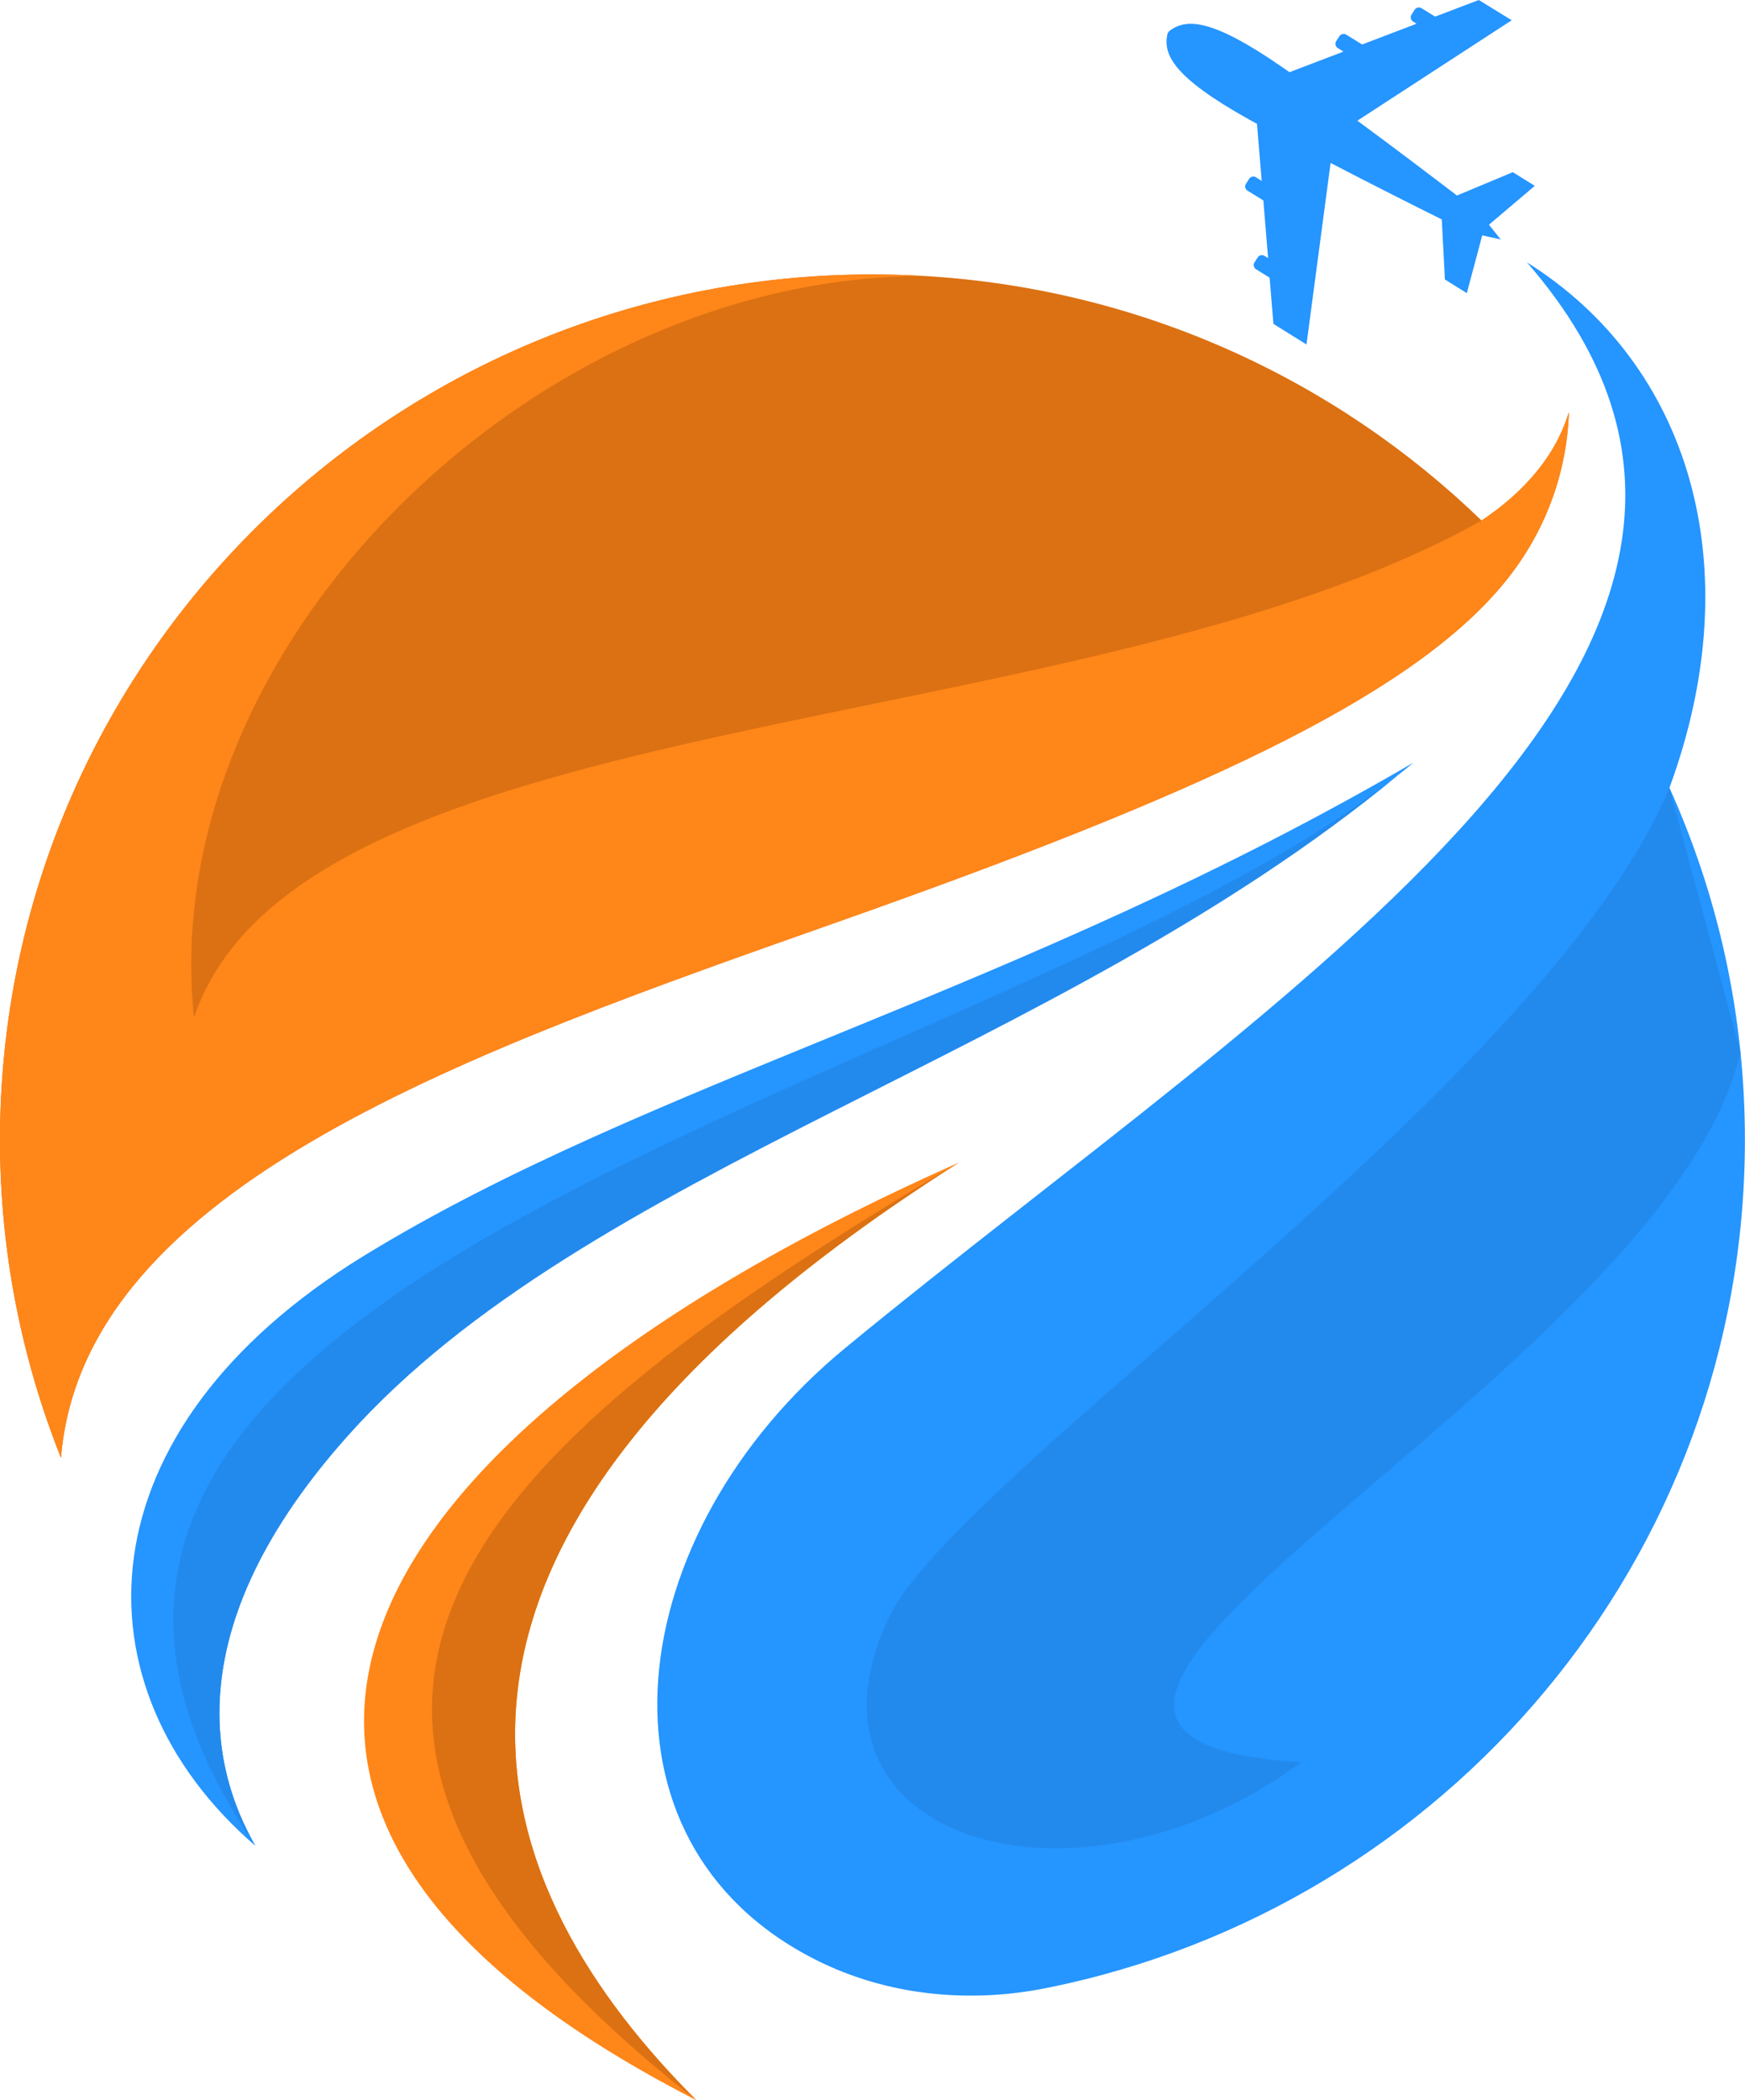 <svg width="54" height="65" viewBox="0 0 54 65" fill="none" xmlns="http://www.w3.org/2000/svg">
<g clip-path="url(#clip0_2265_11470)">
<path d="M36.123 1.068C36.001 1.679 36.278 2.374 38.658 3.701C38.738 3.746 38.818 3.791 38.898 3.833L39.044 5.599L38.868 5.488C38.797 5.443 38.7 5.464 38.655 5.536L38.557 5.689C38.511 5.76 38.533 5.856 38.605 5.9L39.095 6.204L39.242 7.989L39.132 7.92C39.06 7.875 38.964 7.896 38.919 7.968L38.821 8.121C38.775 8.192 38.797 8.288 38.868 8.333L39.289 8.594L39.407 10.024L40.43 10.662L41.176 5.044C42.464 5.713 43.729 6.35 44.617 6.791L44.713 8.65L45.392 9.073L45.869 7.283L46.442 7.413L46.077 6.955L47.495 5.752L46.815 5.329L45.086 6.051C44.3 5.451 43.172 4.595 42.005 3.735L46.781 0.627L45.763 0L44.411 0.515L43.99 0.254C43.919 0.209 43.823 0.23 43.777 0.301L43.679 0.455C43.633 0.526 43.655 0.621 43.727 0.666L43.836 0.735L42.152 1.377L41.661 1.073C41.589 1.028 41.493 1.05 41.448 1.121L41.349 1.274C41.304 1.346 41.325 1.441 41.398 1.486L41.573 1.597L39.905 2.234C39.831 2.181 39.753 2.128 39.679 2.078C37.44 0.526 36.688 0.584 36.188 0.957C36.158 0.986 36.132 1.026 36.123 1.068Z" fill="#2595FF"/>
<path d="M48.55 12.755C48.492 14.584 47.849 16.504 46.458 18.148C43.487 21.669 36.806 24.686 26.077 28.479C14.665 32.511 2.577 36.666 1.887 45.12C0.674 42.072 0 38.755 0 35.281C0 20.488 12.091 8.494 26.999 8.494C27.537 8.494 28.065 8.512 28.592 8.541C35.295 8.93 41.336 11.745 45.848 16.11C46.906 15.407 48.084 14.309 48.55 12.755Z" fill="#DB7112"/>
<path d="M21.548 65C3.307 55.663 11.408 44.076 29.677 35.979C10.34 48.24 15.198 58.648 21.548 65Z" fill="#FF8619"/>
<path d="M43.74 23.602C43.58 23.739 43.412 23.871 43.242 24.006C32.587 32.78 18.183 36.111 10.748 44.451C4.999 50.902 6.924 55.404 7.902 57.127C2.233 52.231 2.425 44.288 11.267 38.863C20.11 33.446 31.529 30.731 43.74 23.602Z" fill="#2595FF"/>
<path d="M48.55 12.755C48.492 14.584 47.849 16.504 46.458 18.148C43.487 21.669 36.806 24.686 26.077 28.479C14.665 32.511 2.577 36.666 1.887 45.12C0.674 42.072 0 38.755 0 35.281C0 20.488 12.091 8.494 26.999 8.494C27.537 8.494 28.065 8.512 28.592 8.541C16.461 8.562 4.808 20.014 6.004 31.49C9.29 21.701 33.533 23.039 45.848 16.11C46.906 15.407 48.084 14.309 48.55 12.755Z" fill="#FF8619"/>
<path d="M51.662 24.382C54.194 17.49 52.254 11.251 47.252 8.121C57.533 19.933 39.558 30.676 26.159 41.718C19.187 47.463 18.001 56.99 25.231 60.649C27.435 61.764 29.983 62.016 32.408 61.524C44.725 59.039 53.997 48.235 53.997 35.281C53.999 31.398 53.163 27.71 51.662 24.382Z" fill="#2595FF"/>
<path d="M51.662 24.382C47.819 33.56 29.658 45.586 27.52 50.04C24.232 56.898 33.247 59.713 40.272 54.54C26.953 53.752 51.478 42.694 53.861 32.569" fill="#238AED"/>
<path d="M21.549 65C5.823 52.702 15.121 44.602 29.677 35.979C10.34 48.24 15.198 58.648 21.549 65Z" fill="#DB7112"/>
<path d="M43.242 24.009C32.587 32.78 18.183 36.111 10.748 44.452C5 50.902 6.924 55.404 7.902 57.127C-4.296 39.304 30.756 33.872 43.242 24.009Z" fill="#238AED"/>
</g>
<defs>
<clipPath id="clip0_2265_11470">
<rect width="54" height="65" fill="white"/>
</clipPath>
</defs>
</svg>
